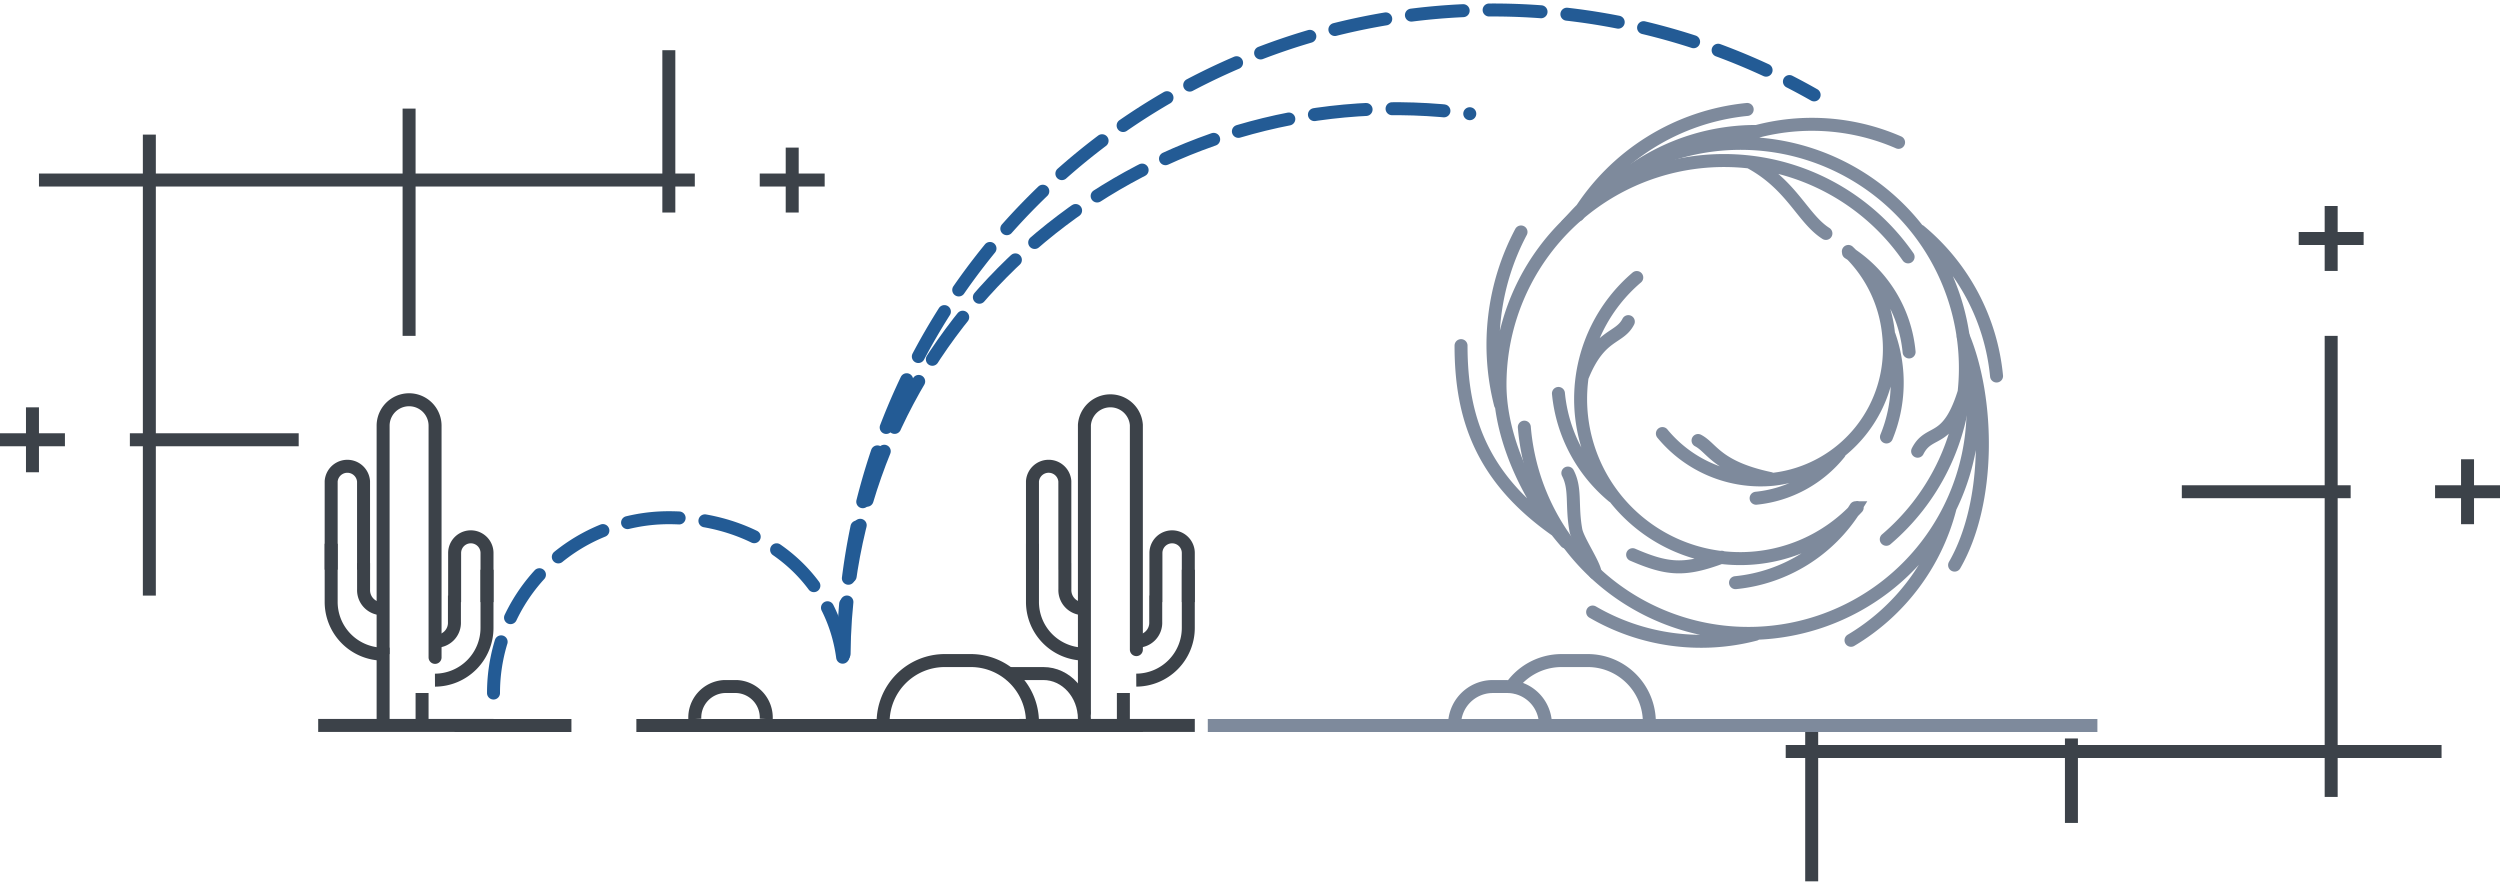 <svg viewBox="0 0 385 136" fill="none" xmlns="http://www.w3.org/2000/svg"><g clip-path="url(#clip0_8144_152342)"><path d="M278 135.727v-19h-3v-2h3v-4h2v4h38v-1h2v1h38v-38h-22v-2h22v-23h2v23h2v2h-2v38h16v2h-16v6h-2v-6h-38v10h-2v-10h-38v19h-2zm-256-44v-23h-2v-2h2v-38H6v-2h16v-6h2v6h38v-10h2v10h38v-19h2v19h3v2h-3v4h-2v-4H64v23h-2v-23H24v38h22v2H24v23h-2zm99-59v-4h-4v-2h4v-4h2v4h4v2h-4v4h-2zm-117 40v-4H0v-2h4v-4h2v4h4v2H6v4H4zm354-31v-4h-4v-2h4v-4h2v4h4v2h-4v4h-2zm21 39v-4h-4v-2h4v-4h2v4h4v2h-4v4h-2z" fill="#3C4249"/><path d="M59 111.24V65.563a4 4 0 1 1 8 0v35.674" stroke="#3C4249" stroke-width="2" stroke-linecap="round"/><path d="M51 87.73V74.114a2.5 2.5 0 0 1 4.985 0V87.73" stroke="#3C4249" stroke-width="2"/><path d="M59.007 93.738a2.853 2.853 0 0 1-3.016-2.963v-4.056m2.999 14.02A8.038 8.038 0 0 1 51 92.651v-8.913m24 8.989v-7.562a2.494 2.494 0 1 0-4.988 0v7.562M67 98.744a2.84 2.84 0 0 0 2.983-2.966v-4.06" stroke="#3C4249" stroke-width="2"/><path d="M66.984 104.745a8.05 8.05 0 0 0 8.014-8.09v-8.917M49 111.719h27m-11 .008v-5" stroke="#3C4249" stroke-width="2"/><path d="M167 109.741v-44.3a4.011 4.011 0 0 1 8 0v34.6" stroke="#3C4249" stroke-width="2" stroke-linecap="round"/><path d="M159 87.725V74.111a2.498 2.498 0 0 1 2.492-2.306 2.499 2.499 0 0 1 2.493 2.306v13.614m3.022 6.009a2.855 2.855 0 0 1-2.818-1.798 2.847 2.847 0 0 1-.198-1.165v-4.056" stroke="#3C4249" stroke-width="2"/><path d="M166.989 100.735A8.036 8.036 0 0 1 159 92.647v-8.913m23.999 8.993v-7.562a2.493 2.493 0 1 0-4.987 0v7.562M175 98.74a2.838 2.838 0 0 0 2.983-2.966v-4.06" stroke="#3C4249" stroke-width="2"/><path d="M174.984 104.741a8.053 8.053 0 0 0 8.014-8.09v-8.917M157 111.715h27m-11 .012v-5" stroke="#3C4249" stroke-width="2"/><path d="M186 111.727h137" stroke="#7E8A9C" stroke-width="2"/><path d="M98 111.727h78m-106 0h18m48-.5a9.499 9.499 0 0 1 9.5-9.5h4a9.499 9.499 0 0 1 9.5 9.5m-51.999-.5a4.788 4.788 0 0 1 4.543-5h1.913a4.784 4.784 0 0 1 4.544 5" stroke="#3C4249" stroke-width="2"/><path d="M155.016 103.727h5.662c3.491 0 6.321 3.134 6.321 7" stroke="#3C4249" stroke-width="2"/><path d="M232.383 106.289a9.488 9.488 0 0 1 8.117-4.562h4a9.497 9.497 0 0 1 9.5 9.5" stroke="#7E8A9C" stroke-width="2"/><path d="M224.001 111.727a5.896 5.896 0 0 1 5.783-6h2.435a5.892 5.892 0 0 1 5.782 6" stroke="#7E8A9C" stroke-width="2"/><path d="M76 106.727a27 27 0 0 1 27-27c14.912 0 27 10.088 27 25" stroke="#235B95" stroke-width="2" stroke-linecap="round" stroke-dasharray="8 4"/><path d="M129.863 101.018a100.066 100.066 0 0 1 49.992-86.052 100.061 100.061 0 0 1 99.519-.353" stroke="#235B95" stroke-width="2" stroke-linecap="round" stroke-dasharray="8 4"/><path d="M129.992 100.692c.024-3.642.283-7.278.776-10.887 6.294-46.179 49.087-78.546 95.579-72.294" stroke="#235B95" stroke-width="2" stroke-linecap="round" stroke-dasharray="8 4"/><path d="M241.15 83.478C235.819 77.405 231 67.945 231 59.228a34.498 34.498 0 0 1 24.196-32.93 34.501 34.501 0 0 1 38.652 13.262m-54.006 42.259C228.225 73.745 225 64.403 225 53.227m6.069 9.036a37.104 37.104 0 0 1 3.167-26.54m12.979-5.977a33.124 33.124 0 0 1 23.347-9.5m10.628 15.702c-3.577-2.282-5.2-7.4-11.545-10.89" stroke="#7E8A9C" stroke-width="2" stroke-linecap="round"/><path d="M303.172 56.082a34.62 34.62 0 0 1-5.666 26.831 34.608 34.608 0 0 1-37.378 13.41 34.605 34.605 0 0 1-21.431-17.11 34.611 34.611 0 0 1-3.951-13.431m67.599-13.954c3.985 9.614 4.277 25.473-1.337 35.2m-.733-8.657a33.345 33.345 0 0 1-15.22 20.234m-14.753-.915a33.16 33.16 0 0 1-25.036-3.436" stroke="#7E8A9C" stroke-width="2" stroke-linecap="round"/><path d="M241.449 72.852c1.277 2.463.534 4.91 1.233 8.78.289 1.593 2.827 5.224 2.977 6.614m-2.983-55.094a34.615 34.615 0 0 1 59.95 25.298 34.606 34.606 0 0 1-12.14 24.602M243.012 33.11a34.622 34.622 0 0 1 26.054-16.255m-2 4.518a33.342 33.342 0 0 1 25.313.551m3.269 13.646a33.159 33.159 0 0 1 11.821 22.336m-12.153 11.581c1.925-3.8 4.951-.486 7.641-10.8M286.01 78.158a24.574 24.574 0 1 1-33.949-35.42m33.71 35.453a24.59 24.59 0 0 1-18.501 11.54m-2.129-3.918c-5.677 2.108-8.263 1.969-13.715-.391m-3.032-8.978A23.535 23.535 0 0 1 240 60.59m10.761-11.059c-1.367 2.694-4.351 1.766-7.034 8.352" stroke="#7E8A9C" stroke-width="2" stroke-linecap="round"/><path d="M284.646 38.723a20.45 20.45 0 0 1 6.205 12.84 20.2 20.2 0 0 1-17.769 22.245 19.598 19.598 0 0 1-17.074-7.04m28.664-27.85a20.373 20.373 0 0 1 9.329 15.283m-3.058-2.517a21.98 21.98 0 0 1-.427 15.609m-7.257 2.5a18.902 18.902 0 0 1-12.818 6.935M261.5 67.84c2.178 1.129 2.844 4.1 11.1 5.85" stroke="#7E8A9C" stroke-width="2" stroke-linecap="round"/></g><defs><clipPath id="clip0_8144_152342"><path fill="#fff" transform="translate(0 .523)" d="M0 0h385v135.205H0z"/></clipPath></defs></svg>